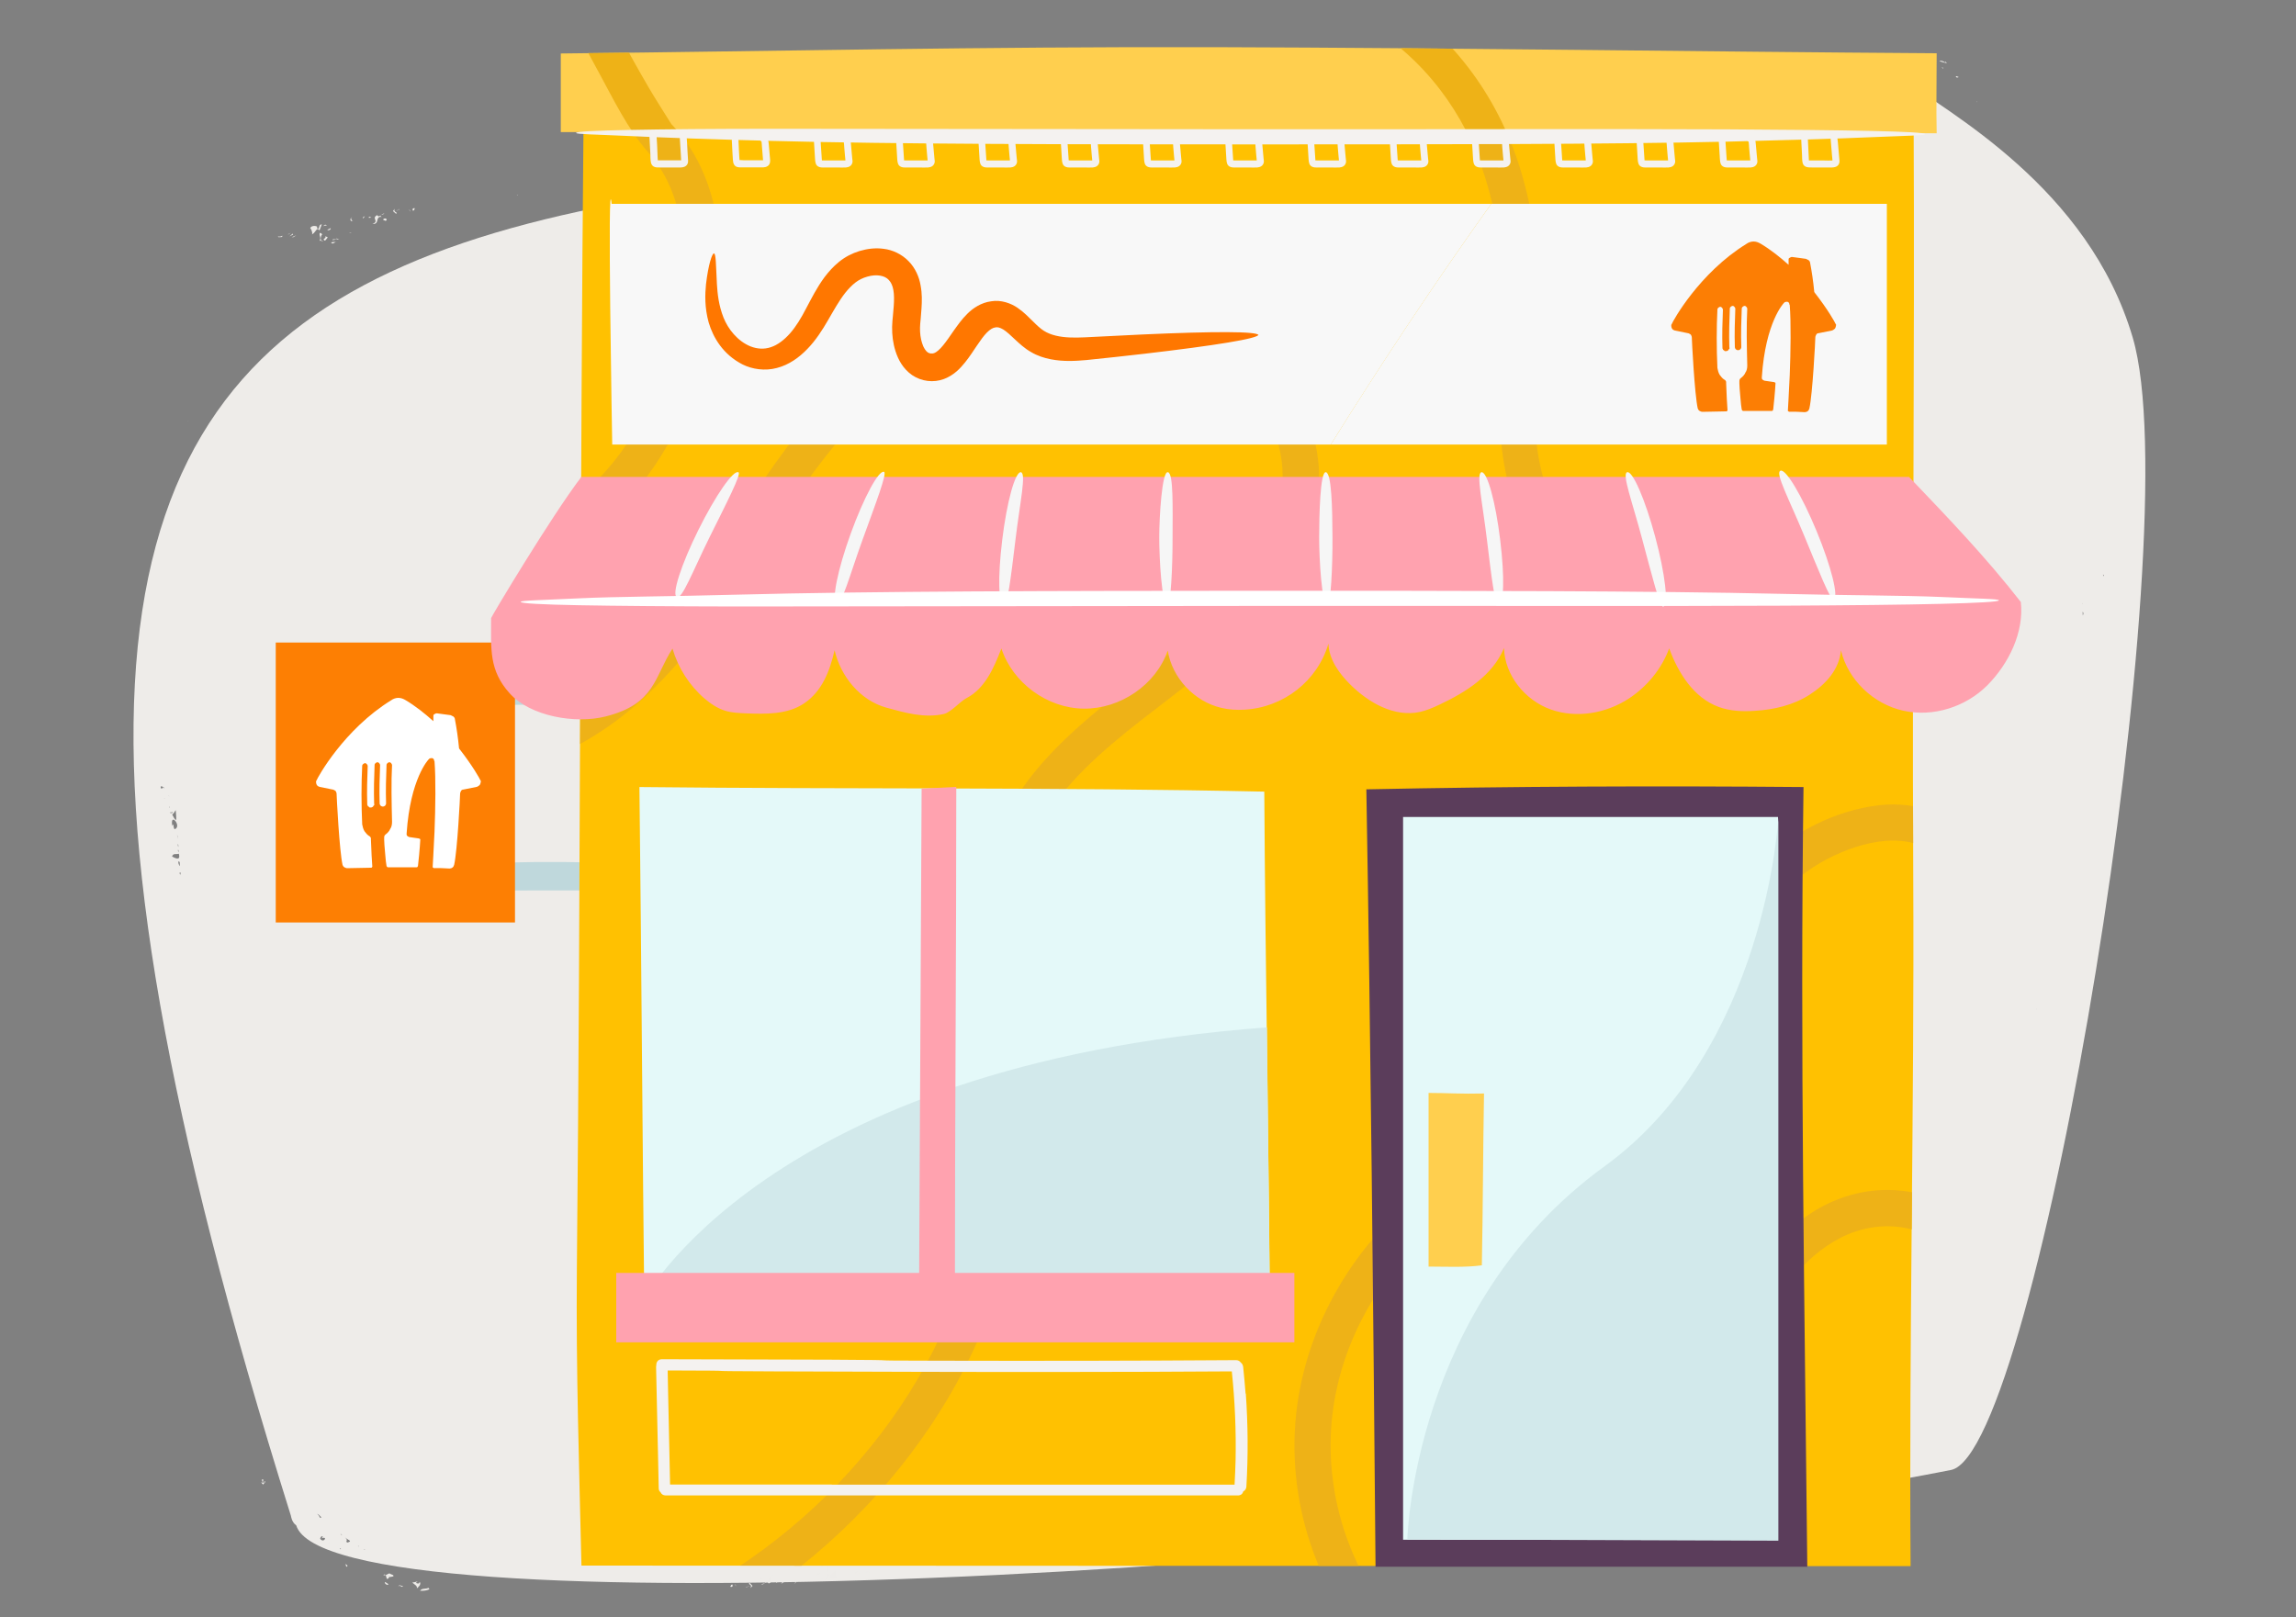 <?xml version="1.0" encoding="UTF-8"?><svg xmlns="http://www.w3.org/2000/svg" xmlns:xlink="http://www.w3.org/1999/xlink" viewBox="0 0 200 140.89"><rect x="0" y="0" width="200" height="140.89" fill="#808080" stroke="none"/><defs><style>.cls-1{clip-path:url(#clippath);}.cls-2{fill:none;}.cls-2,.cls-3,.cls-4,.cls-5,.cls-6,.cls-7,.cls-8,.cls-9,.cls-10,.cls-11,.cls-12,.cls-13,.cls-14,.cls-15,.cls-16,.cls-17,.cls-18,.cls-19{stroke-width:0px;}.cls-3{fill:#f6f6f6;}.cls-4{fill:#f8f8f8;}.cls-5{fill:#5b3d5b;}.cls-6{fill:#d2e9eb;}.cls-7{fill:#bfd8dc;}.cls-8{fill:#f70;}.cls-9{fill:#fff;}.cls-10{fill:#eeb217;}.cls-11{fill:#edebe8;}.cls-12{fill:#ffc101;}.cls-13{fill:#ffa2af;}.cls-14{fill:#fd7f03;}.cls-15{fill:#e4f9f9;}.cls-16{fill:#ffcf4e;}.cls-17{fill:#eeece9;}.cls-18{fill:#fc7e04;}.cls-19{fill:#f4f2f0;}</style><clipPath id="clippath"><path class="cls-2" d="M168.7,4.64c-21.26-.15-41.61-.47-62.87-.53-20.7-.06-38.03.35-56.98.55v6.85c.66,0,1.32,0,1.98,0-.3,32.79-.26,66.35-.57,99.11-.08,8.63.2,17.21.4,25.78l115.77.05c-.15-19.81.33-39.92.23-59.91-.11-21.64.12-43.29.03-64.93.67,0,1.34,0,2.01,0-.05-2.36,0-4.13,0-6.97Z"/></clipPath></defs><g id="BG_Strong"><path class="cls-17" d="M165.58,6.76C45.22,23.48-18.11-6.6,25.34,132.06c0,0,.07.57.46.83,2.88,9.33,96.85,4.49,144.15-4.82,7.55-1.49,20.83-81.66,15.83-98.65-3.86-13.12-16.15-19.63-20.21-22.66ZM31.74,135.03l-.03-.06c.06.03.14.06.03.06ZM31.24,134.75s-.05-.06-.06-.08c.03.02.1.03.06.08ZM30.23,134.4c-.17-.27.17-.1-.18-.46.27.26.73.32.18.46ZM29.74,133.73s.02.02,0,0c-.26-.24.2.07,0,0ZM152.39,8.76c-.03.1-.22.05-.34.09.04-.17.25-.18.34-.09ZM154.37,7.98c0,.18-.14.11-.24.03.06-.05.14-.02.24-.03ZM60.21,16.29s-.04.06-.06.04c.02-.01.04-.02.06-.04ZM60.34,16.58c-.13.07-.4-.07-.18-.18.01.06.09.12.18.18ZM16.36,36.74s-.04-.05-.05-.08c.02.02.05.05.05.08ZM14.74,69.4s-.04-.06-.06-.09c.03.02.05.04.06.09ZM14.79,70.37c-.06,0,0-.08-.02-.12.03.04.04.07.02.12ZM14.84,70.83c-.15-.11.1.01.2-.1.02.12-.13.12-.2.1ZM96.34,133.36s.05.08-.08.12c.03-.03.06-.08.08-.12ZM96.98,133.44c.13.11-.17.21-.25.2.09-.06.18-.13.25-.2ZM177.4,87.83s0,.11-.02.18c0-.06.01-.12.02-.18ZM181.41,53.31c.08.05.1.13.02.32-.01-.09-.02-.2-.02-.32ZM159.98,6.75c.56.19.54-.41.76.05-.23.22-.84.06-.76-.05ZM158.1,6.98l.04.04c-.07.06-.11.12-.04-.04ZM153.37,8.03l.07.17c-.16-.07-.2-.02-.07-.17ZM59.52,16.44c.12-.03.31.01.45-.04-.02.28-.3.15-.45.04ZM14.03,68.5c.15,0,.5.3.13.1-.03.24-.24.04-.13-.1ZM14.3,69.52s.06,0,.04.05c0,0-.04-.05-.04-.05ZM15,70.96c.16-.08.26-.36.31-.37.03.64.17,1.33-.31.37ZM15.23,72.24c-.17-.04-.07-.68-.22-.28-.23-1.27.86.02.22.28ZM15.43,72.77c.08.06.03.26.05.37-.02-.12,0-.27-.05-.37ZM15.5,73.52c.05.06.02.18.04.27-.04-.06-.06-.14-.04-.27ZM15.55,74.06c.02.26.02.29-.06,0,0,0,.06,0,.06,0ZM14.3,74.45s.05.02.07.04c0,0-.07-.04-.07-.04ZM14.99,74.62c.09-.31.35-.16.59-.24.14.54-.15.49-.59.24ZM15.55,75.04c.17.02.08.27.12.41-.11-.08-.16-.32-.12-.41ZM15.63,76.08c.13-.21.08.04.1.14-.04-.05-.07-.1-.1-.14ZM27.62,131.89c.17.04.25.2.38.31-.22.12-.07-.09-.38-.31ZM27.89,134.06c.04-.3.4-.27.11-.03.6-.24.2.47-.11.03ZM28.71,134.4s-.06.03-.09.03c.03-.01.06-.02.09-.03ZM29.64,134.89c.06.03.08.06.01.09-.02-.03-.06-.07-.01-.09ZM46.89,136.04s.09,0,.14,0c-.06,0-.1,0-.14,0ZM95.12,133.98c-.19.05-.36.17-.53.05.19-.02.39-.34.53-.05ZM96.68,133.68s.18-.04.18-.03c-.05.07-.43.18-.18.03ZM181.44,52.58c-.04.05-.02,0-.02-.03,0,0,.02.03.02.03ZM183.28,50.15l-.05.05c-.04-.14-.08-.22.05-.05Z"/></g><g id="Layer_5"><path class="cls-11" d="M136.43,130.65s-.02.05-.02.09c0,0,0,0,.01,0l.05-.09h-.04Z"/><path class="cls-11" d="M161.63,128.97c-.12.05-.2-.05-.33-.07-.22.32.54-.07.19.24.11-.02.2-.07.28-.12l-.2-.25c-.21.14.16.07.05.2Z"/><path class="cls-11" d="M138.02,131.04l-.06-.02c.05.12.02.16.23.21.15-.21-.15-.46.13-.7-.06.03-.14.03-.23.01.14.16.04.34-.08.5Z"/><path class="cls-11" d="M138.09,130.54s0,0-.01-.01c-.02-.02-.03-.04-.05-.06-.04,0-.09,0-.12-.02.04.04.11.08.18.09Z"/><path class="cls-11" d="M157.55,129.4c-.05,0-.1,0-.14,0,.07.04.11.04.14,0Z"/><path class="cls-11" d="M117.12,133.58c-.06.03-.11.07-.16.1.09-.02.13-.06.16-.1Z"/><path class="cls-11" d="M135.09,131.09s-.1-.02-.15-.03c-.03,0-.05.01-.09.02h.24Z"/><path class="cls-11" d="M161.8,129.04s0-.02,0-.03c0,0,0,0-.01,0l.02.02Z"/><path class="cls-11" d="M136.94,130.53l-.73.06.22.05c.08-.16.43.08.51-.11Z"/><path class="cls-11" d="M102.72,134.31c-.05.11.38.25.13.14.05-.13-.27-.27-.13-.14Z"/><path class="cls-11" d="M128.18,132.72c-.23.03-.09.12-.25.2.21.05.32-.02.25-.2Z"/><polygon class="cls-11" points="128.44 132.66 128.48 132.75 128.63 132.87 128.44 132.66"/><path class="cls-11" d="M129.87,132.79s-.04.07-.08.09c.08-.03.14-.07.08-.09Z"/><path class="cls-11" d="M129.66,132.84v.1s.06-.03.1-.05c-.04.01-.08,0-.1-.05Z"/><path class="cls-11" d="M130.09,132.97l.21-.19-.3-.26c-.26.17.33.11.09.44Z"/><path class="cls-11" d="M131.98,132.5c.7-.25-.22-.54.59-.75-.8-.09-.33.69-1.04.57.36.17-.21.19-.31.28.26.07.59-.42.77-.1Z"/><path class="cls-11" d="M131.04,132.05c-.02.17.3.15.39.03-.1,0-.28-.23-.39-.03Z"/><polygon class="cls-11" points="132.89 132.3 132.61 132.31 132.85 132.41 132.89 132.3"/><path class="cls-11" d="M133.46,132.29l-.19.22c.06-.08.39-.1.19-.22Z"/><path class="cls-11" d="M134.58,132.13h.1c-.02.08.23.21-.03.28.21.04.34-.42-.07-.28Z"/><path class="cls-11" d="M137.01,131.58l.37-.13-.11-.04c-.14,0-.3.08-.26.17Z"/><path class="cls-11" d="M137.09,130.32c-.16-.26-.35.06-.62,0,.29.02.26.06.62,0Z"/><path class="cls-11" d="M137.75,131.75c-.09.12-.26.07-.36.06.06.15.32.08.36-.06Z"/><path class="cls-11" d="M138.44,131.81c.28.09.56.05.7-.12-.08-.11-.21-.41-.12-.56-.42.14-.58.67-.83.31l-.3.51c.35.04.23-.36.47-.36.14.1-.01.16.09.22Z"/><path class="cls-11" d="M137.85,130.65c-.1-.34-.34.09-.47.13l.25.13c-.06-.15.11-.2.22-.26Z"/><polygon class="cls-11" points="141 130.98 140.69 131.12 141.16 130.98 141 130.98"/><polygon class="cls-11" points="141.03 131.29 141.38 131.07 141.01 131.19 141.03 131.29"/><polygon class="cls-11" points="141.53 131.25 141.47 131.24 141.2 131.37 141.53 131.25"/><path class="cls-11" d="M142.44,131.07c-.12.05-.38-.08-.34.11.1-.08.36-.08.44.02l-.11-.14Z"/><path class="cls-11" d="M70.68,136.26s-.02.05-.02.09c0,0,0,0,0,0l.04-.09h-.03Z"/><path class="cls-11" d="M33.39,137.21c.07.05.13.04.2.02-.04-.06-.09-.08-.2-.02Z"/><path class="cls-11" d="M34.97,137.54s0,0,0,0c0,.04,0,.03,0,0Z"/><path class="cls-11" d="M35.97,137.76h-.02s.01.04.02,0Z"/><path class="cls-11" d="M33.59,137.24c.1.15.05.55.32.17l-.02-.07c.08.12.26,0,.38,0,0-.04,0-.08-.02-.11-.06-.02-.13-.05-.24-.1-.12-.12-.26.05-.42.11Z"/><path class="cls-11" d="M91.71,135.9c-.1.05-.17-.06-.27-.09-.19.31.45-.03.15.25.1,0,.17-.05.24-.1l-.16-.26c-.18.12.13.08.04.2Z"/><path class="cls-11" d="M72,136.72l-.05-.02c.04.12.02.16.19.21.13-.2-.12-.47.11-.7-.05.03-.12.02-.19,0,.12.16.03.34-.07.5Z"/><path class="cls-11" d="M72.06,136.22s0,0,0-.01c-.01-.02-.03-.05-.04-.06-.04,0-.07,0-.1-.02.03.05.09.08.15.1Z"/><path class="cls-11" d="M88.3,136.07s-.08-.01-.12-.02c.06.05.09.04.12.02Z"/><path class="cls-11" d="M69.56,136.65s-.08-.03-.12-.03c-.02,0-.05.01-.08.02h.2Z"/><path class="cls-11" d="M91.84,135.98s0-.02,0-.03c0,0,0,0-.01,0v.02Z"/><path class="cls-11" d="M71.1,136.17l-.61.03.18.06c.07-.16.36.1.43-.09Z"/><path class="cls-11" d="M30.1,136.25c.01.07.04.23.09.26l.09-.1-.18-.16Z"/><path class="cls-11" d="M33.84,138.02l-.29-.19c-.13.08.2.37.29.19Z"/><path class="cls-11" d="M35.11,138.18c-.1.05-.35-.2-.41.05.15-.23.3.18.41-.05Z"/><path class="cls-11" d="M36.55,137.83c-.04.18-.18.15-.32.08.06-.05.11-.13.18-.15-.27.1-.29.07-.5.12.18.16.47.29.4.51.18-.15.4-.37.25-.57Z"/><path class="cls-11" d="M37.32,138.34c-.26.13-.55,0-.73.25.29.03.67-.03.82-.14l-.09-.11Z"/><path class="cls-11" d="M63.59,138.24c.17.05.27,0,.21-.19-.19.02-.08.12-.21.19Z"/><polygon class="cls-11" points="64.01 138 64.04 138.09 64.16 138.22 64.01 138"/><path class="cls-11" d="M65.2,138.17s-.03.07-.06.09c.06-.03.12-.06.06-.09Z"/><path class="cls-11" d="M65.1,138.27s-.07,0-.08-.05v.1s.05-.03.08-.05Z"/><path class="cls-11" d="M65.38,138.35l.17-.18-.25-.27c-.22.16.28.12.07.44Z"/><path class="cls-11" d="M66.96,137.96c.59-.23-.19-.55.49-.73-.67-.12-.28.67-.87.54.3.18-.17.18-.26.27.22.07.49-.4.64-.07Z"/><path class="cls-11" d="M66.17,137.47c-.02.17.25.16.33.04-.08-.01-.24-.24-.33-.04Z"/><polygon class="cls-11" points="67.72 137.78 67.49 137.78 67.68 137.9 67.72 137.78"/><path class="cls-11" d="M68.19,137.79l-.16.21c.05-.08.32-.09.16-.21Z"/><path class="cls-11" d="M69.12,137.67h.08c-.02.08.19.22-.02.28.17.05.29-.41-.06-.28Z"/><path class="cls-11" d="M71.15,137.22l.31-.12-.09-.04c-.12,0-.25.07-.22.16Z"/><path class="cls-11" d="M71.23,135.97c-.13-.26-.3.05-.52-.03.24.03.22.07.52.03Z"/><path class="cls-11" d="M71.77,137.41c-.08.12-.22.06-.3.05.05.15.27.09.3-.05Z"/><path class="cls-11" d="M72.26,137.28c.11.1,0,.15.07.22.23.1.47.07.58-.09-.07-.11-.18-.42-.09-.57-.35.13-.49.65-.69.27l-.26.5c.29.05.19-.35.39-.34Z"/><path class="cls-11" d="M71.86,136.33c-.08-.34-.29.08-.39.11l.2.14c-.05-.15.09-.19.19-.25Z"/><polygon class="cls-11" points="74.49 136.78 74.22 136.9 74.62 136.79 74.49 136.78"/><polygon class="cls-11" points="74.51 137.09 74.8 136.88 74.49 136.99 74.51 137.09"/><polygon class="cls-11" points="74.92 137.08 74.87 137.06 74.64 137.17 74.92 137.08"/><path class="cls-11" d="M75.69,136.93c-.1.05-.32-.1-.28.1.08-.07.3-.07.37.04l-.09-.14Z"/><path class="cls-11" d="M22.94,129.2c-.07-.09,0-.19,0-.3-.35-.1.17.44-.19.23.04.09.1.15.17.21l.2-.24c-.17-.14-.04.16-.18.1Z"/><path class="cls-11" d="M22.91,129.36s.02,0,.03,0c0,0,0,0-.01,0v.02Z"/><path class="cls-11" d="M29.36,20.78s0-.05,0-.09c0,0,0,0,0,0l-.03.09h.04Z"/><path class="cls-11" d="M28.02,20.46l.05.02c-.05-.12-.03-.16-.21-.19-.1.21.17.45-.04.7.04-.03.12-.03.19-.02-.13-.15-.07-.34.01-.5Z"/><path class="cls-11" d="M28,20.96s0,0,0,.01c.02.02.03.04.05.06.04,0,.07,0,.1.01-.04-.04-.1-.07-.16-.08Z"/><path class="cls-11" d="M45.02,17.05s.09-.07.12-.11c-.07.03-.1.06-.12.11Z"/><path class="cls-11" d="M30.42,20.28s.08.02.13.02c.02,0,.04-.02.07-.03h-.2Z"/><path class="cls-11" d="M28.95,20.92l.6-.09-.19-.04c-.05.17-.36-.06-.41.13Z"/><path class="cls-11" d="M62.35,14.66c-.27.05-.6.2-.72.35l.11.09c.21-.2.51-.15.61-.43Z"/><path class="cls-11" d="M56.82,15.79c.04-.11-.33-.23-.12-.13-.03.13.25.26.12.13Z"/><path class="cls-11" d="M35.97,18.36c.19-.04.06-.13.19-.21-.18-.04-.27.03-.19.21Z"/><polygon class="cls-11" points="35.72 18.35 35.59 18.23 35.76 18.44 35.72 18.35"/><path class="cls-11" d="M34.57,18.37s.03-.07.05-.09c-.06.04-.11.07-.05.09Z"/><path class="cls-11" d="M34.66,18.26s.06,0,.09.05v-.1s-.05.04-.09.05Z"/><path class="cls-11" d="M34.38,18.2l-.15.19.27.24c.2-.18-.28-.1-.11-.44Z"/><path class="cls-11" d="M32.44,19.51c.67.06.21-.7.81-.61-.31-.16.15-.2.23-.29-.22-.05-.45.44-.62.13-.56.28.23.53-.42.77Z"/><path class="cls-11" d="M33.68,19.15c0-.17-.26-.14-.32-.01.08,0,.25.21.32.01Z"/><polygon class="cls-11" points="32.15 18.87 32.12 18.98 32.35 18.96 32.15 18.87"/><path class="cls-11" d="M31.66,19.02l.14-.22c-.04.09-.31.12-.14.22Z"/><path class="cls-11" d="M30.75,19.23h-.08c0-.08-.21-.2,0-.28-.18-.03-.24.44.09.28Z"/><path class="cls-11" d="M28.79,19.88l-.29.15.1.03c.12-.01.24-.09.2-.18Z"/><path class="cls-11" d="M29.35,21.1c-.24,0-.22-.05-.51.02.15.25.29-.08.51-.02Z"/><path class="cls-11" d="M28.17,19.74c.06-.13.21-.08.29-.08-.07-.15-.27-.07-.29.08Z"/><path class="cls-11" d="M27.03,19.87c.08.1.22.4.15.55.33-.16.41-.7.65-.34l.2-.53c-.29-.02-.15.37-.35.38-.12-.09,0-.16-.1-.21-.24-.08-.47-.02-.56.15Z"/><path class="cls-11" d="M28.19,20.84c.11.33.27-.11.37-.15l-.22-.12c.07.15-.07.2-.16.27Z"/><polygon class="cls-11" points="25.56 20.66 25.81 20.5 25.42 20.66 25.56 20.66"/><polygon class="cls-11" points="25.5 20.35 25.22 20.59 25.53 20.44 25.5 20.35"/><polygon class="cls-11" points="25.08 20.41 25.13 20.42 25.35 20.28 25.08 20.41"/><path class="cls-11" d="M24.29,20.68c.1-.07.36.05.29-.15-.08.09-.31.12-.41.02l.12.12Z"/><path class="cls-11" d="M105.06,13.69s.03-.05.04-.09c0,0,0,0-.01,0l-.08.08.04.02Z"/><path class="cls-11" d="M155.29,6.98s0,0,.01,0c-.02-.04-.02-.03-.01,0Z"/><path class="cls-11" d="M75.1,12.08c.14-.06.24.04.38.06.27-.33-.64.08-.22-.24-.14.02-.24.07-.33.13l.23.24c.25-.14-.19-.07-.06-.19Z"/><path class="cls-11" d="M103.41,12.85l.05.04c-.02-.13.03-.16-.19-.27-.23.15.02.49-.37.62.07,0,.17.02.26.07-.11-.19.07-.34.24-.45Z"/><path class="cls-11" d="M103.17,13.3s0,0,0,.02c0,.03.02.05.04.08.05.01.1.03.13.06-.03-.06-.1-.11-.18-.15Z"/><path class="cls-11" d="M79.94,11.54c.06,0,.12,0,.17,0-.09-.04-.13-.03-.17,0Z"/><path class="cls-11" d="M127.78,10.16c.07-.04.13-.08.18-.11-.1.03-.15.07-.18.11Z"/><path class="cls-11" d="M106.67,13.5c.05.02.11.04.17.05.04,0,.06,0,.11-.01l-.27-.04Z"/><path class="cls-11" d="M74.91,12.01s0,.02,0,.03c0,0,0,0,.02,0l-.02-.02Z"/><path class="cls-11" d="M104.46,13.67c.28.05.56.09.84.12l-.24-.1c-.14.14-.46-.19-.61-.02Z"/><path class="cls-11" d="M155.36,6.23c-.1.27-.46-.05-.52.2.11-.09.54.05.52-.2Z"/><path class="cls-11" d="M151.86,7.06c.3-.22.74-.19.89-.49-.4.07-.87.26-1.04.41l.16.08Z"/><path class="cls-11" d="M144.78,8.15c.06-.12-.46-.21-.16-.12-.05.14.34.24.16.12Z"/><path class="cls-11" d="M115.01,11.64c-.25-.03-.38.04-.29.21.27-.04.11-.13.29-.21Z"/><polygon class="cls-11" points="114.37 11.85 114.19 11.73 114.41 11.94 114.37 11.85"/><path class="cls-11" d="M112.81,11.81c-.09.04-.16.07-.09.09,0-.03.05-.07.09-.09Z"/><path class="cls-11" d="M112.86,11.79s.09,0,.12.04v-.1s-.07.04-.12.06Z"/><path class="cls-11" d="M112.47,11.74l-.24.2.35.24c.3-.18-.39-.09-.11-.44Z"/><path class="cls-11" d="M111.17,12.15c-.3-.06-.68.43-.87.11-.81.25.25.54-.69.75.92.09.4-.68,1.21-.58-.41-.16.24-.19.36-.29Z"/><path class="cls-11" d="M111.38,12.69c.03-.17-.35-.14-.45-.02.11,0,.33.22.45.02Z"/><polygon class="cls-11" points="109.32 12.35 109.26 12.46 109.58 12.46 109.32 12.35"/><path class="cls-11" d="M108.63,12.46l.23-.21c-.07.08-.44.08-.23.21Z"/><path class="cls-11" d="M107.38,12.54l-.11-.02c.03-.07-.22-.23.06-.27-.22-.07-.43.38.05.29Z"/><path class="cls-11" d="M104.34,12.73c.15.03.34,0,.32-.09l-.43.03.11.07Z"/><path class="cls-11" d="M104.23,13.82c.11.3.42.04.71.17-.33-.1-.29-.12-.71-.17Z"/><path class="cls-11" d="M103.92,12.26c.13-.09.29.01.39.05-.03-.16-.32-.17-.39-.05Z"/><path class="cls-11" d="M103.36,12.43l.48-.39c-.36-.15-.35.27-.61.19-.12-.14.06-.14-.03-.24-.27-.18-.58-.24-.79-.13.05.13.09.47-.07.57.51.02.85-.43,1.01,0Z"/><path class="cls-11" d="M104.03,13.3l-.23-.2c.02.16-.18.16-.33.18,0,.36.41.02.56.03Z"/><polygon class="cls-11" points="99.9 11.73 100.08 11.8 100.49 11.8 99.9 11.73"/><polygon class="cls-11" points="100.15 11.6 100.16 11.5 99.68 11.57 100.15 11.6"/><polygon class="cls-11" points="99.64 11.37 100 11.36 99.58 11.34 99.64 11.37"/><path class="cls-11" d="M98.45,11.16c.16,0,.42.22.44.02-.14.04-.45-.05-.51-.19l.08.17Z"/><path class="cls-11" d="M62.41,15.17c.04-.1-.04-.17-.12-.24-.32.14.18.21.12.24Z"/><path class="cls-11" d="M165.13,5s.02.02.03.03c-.01-.03-.03-.06-.03-.03Z"/><path class="cls-11" d="M169.15,5.85c.03.06.06.11.1.16,0-.04,0-.07,0-.11l-.1-.05Z"/><path class="cls-11" d="M162.97,5.74s.07.07.14.06c-.05-.03-.1-.05-.14-.06Z"/><path class="cls-11" d="M172.15,8.81s.06.08.1.11c-.04-.08-.07-.1-.1-.11Z"/><path class="cls-11" d="M168.03,4.74c.05.05.1.09.15.11-.05-.05-.1-.08-.15-.11Z"/><path class="cls-11" d="M165.12,5.08c-.02-.08-.1-.03,0,0h0Z"/><path class="cls-11" d="M164.1,5.51s.07,0,.1,0c-.03-.01-.07-.02-.1,0Z"/><path class="cls-11" d="M160.33,5.83l.02.02s-.01-.04-.02-.02Z"/><path class="cls-11" d="M164.29,5.5s-.06,0-.09,0c.03.01.06.02.09,0Z"/><path class="cls-11" d="M155.9,6.59c-.14.1-.05-.08-.17-.07l-.11.16c.12.1.27.07.27-.09Z"/><path class="cls-11" d="M157.2,6.19c-.05-.12-.1-.12-.16-.09.03-.12-.43-.21-.47-.02l.42.04s-.09.04-.14.02c.12-.01.32.22.35.05Z"/><path class="cls-11" d="M157.46,6.19l-.04.22c.18.14-.09-.27.13-.29-.13-.06-.22-.22-.37-.19.04.12.11.3.28.25Z"/><path class="cls-11" d="M158.2,6.45v-.3c-.19-.02.01.1-.04.18-.05-.04-.13-.06-.16,0,.19-.07.04.24.2.12Z"/><path class="cls-11" d="M158.92,5.91l-.21-.31c-.24.14,0,.19,0,.46l.2-.15Z"/><path class="cls-11" d="M159.04,6.28l.28-.48c-.17.21-.19.18-.31.42l.03.05Z"/><path class="cls-11" d="M162.16,5.41c.1.09.39-.13.51-.23-.15.08-.56.06-.51.23Z"/><path class="cls-11" d="M168.94,5.33c.21.06.38.13.66.17-.08-.05-.11-.19-.2-.06-.08-.11-.35-.2-.46-.11Z"/><path class="cls-11" d="M170.61,6.7c-.12-.01-.16-.13-.24-.02-.01.07.2.12.24.02Z"/><path class="cls-7" d="M53.89,59.15c.06-.04.12-.07.18-.11-3.33-.13-6.67-.16-10-.07,0,.81,0,1.64,0,2.44,3.38-.03,6.75.01,10.13-.02-.05-.81-.25-1.44-.31-2.25Z"/><path class="cls-7" d="M53.89,75.33c.06-.04.12-.07.18-.11-3.33-.13-6.67-.16-10-.07,0,.81,0,1.64,0,2.44,3.38-.03,6.75.01,10.13-.02-.05-.81-.25-1.44-.31-2.25Z"/><rect class="cls-14" x="24.02" y="55.98" width="20.84" height="24.39"/><path class="cls-12" d="M50.66,136.4l115.77.05c-.15-19.81.33-39.92.23-59.91-.11-22.35.14-44.7.03-67.04-.34,0-.78,0-1.11,0H50.84c-.32,33.43-.27,67.7-.59,101.13-.08,8.63.2,17.21.4,25.78Z"/><path class="cls-16" d="M168.7,4.64c0,2.84-.05,4.61,0,6.97-40.05-.08-79.8-.02-119.85-.1v-6.85c18.95-.2,36.29-.6,56.98-.55,21.26.06,41.61.39,62.87.53Z"/><g class="cls-1"><path class="cls-10" d="M124.21,143.93c-5.18-4.31-8.16-10.82-8.3-17.54-.14-6.69,2.71-13.11,7.36-17.86,2.32-2.37,5.04-4.3,8.05-5.69,3.3-1.53,6.89-2.41,10.06-4.25s5.32-4.48,6.9-7.65c1.5-3.01,2.5-6.24,4.09-9.21,1.78-3.32,4.52-6.01,8.03-7.47,1.62-.68,3.39-1.14,5.16-1,1.19.1,2.72.54,3.18,1.79.69,1.89,3.73,1.07,3.04-.84-1.22-3.33-4.86-4.44-8.14-4.05-3.77.45-7.38,2.32-10.14,4.9s-4.42,6.02-5.86,9.51c-1.34,3.22-2.58,6.7-5.08,9.23-2.73,2.75-6.61,3.83-10.12,5.2s-6.78,3.21-9.67,5.71c-5.58,4.84-9.33,11.78-9.93,19.17-.67,8.29,2.72,16.95,9.14,22.3,1.55,1.29,3.79-.93,2.23-2.23h0Z"/><path class="cls-10" d="M142.06,141.2c-2.64-2.29-3.95-5.84-3.45-9.32s2.64-6.56,5.49-8.47c1.59-1.07,3.36-1.85,4.95-2.93,1.69-1.15,3.01-2.58,4.12-4.29,1.05-1.61,1.88-3.37,3.05-4.89,1.08-1.41,2.46-2.59,4.03-3.42,3.43-1.81,7.78-1.3,10.24,1.83.53.67,1.68.55,2.23,0,.66-.66.53-1.56,0-2.23-2.58-3.28-7.15-4.45-11.11-3.47-4.34,1.07-7.44,4.34-9.65,8.06-1.09,1.84-2.1,3.77-3.78,5.15s-3.74,2.19-5.54,3.37c-3.43,2.25-6.11,5.8-6.96,9.85-.98,4.68.5,9.8,4.15,12.97,1.52,1.32,3.76-.9,2.23-2.23h0Z"/><path class="cls-10" d="M32.67,66.24c7.52,3.4,16.01.72,22.11-4.31,6.47-5.34,10.45-12.9,15.25-19.63,2.36-3.32,5-6.52,8.22-9.05,3.1-2.44,6.72-4.04,10.59-4.76,7.15-1.32,16.15.61,20.75,6.66,2.34,3.07,2.66,6.86,1.46,10.46-1.31,3.94-4.17,7.05-7.26,9.71-6.35,5.48-13.99,9.73-17.21,17.92s-1.32,16.71-1.08,24.95c.12,3.92-.17,7.77-1.18,11.57-.96,3.62-2.44,7.07-4.33,10.3-3.89,6.64-9.44,12.38-15.87,16.59s-14.53,7.32-22.57,6.78c-1.94-.13-3.85-.5-5.71-1.07s-2.78,2.45-.84,3.04c16.19,4.9,33.54-5.2,43.44-17.6,4.91-6.15,8.56-13.42,9.74-21.25,1.3-8.6-.85-17.18-.1-25.78.36-4.15,1.68-8.13,4.29-11.42s6.1-5.89,9.44-8.46c6.5-5,14-11.68,13.01-20.79-.91-8.33-9.17-13.42-16.79-14.72-8.38-1.44-16.78.98-23.16,6.58s-10.39,13.4-15.4,20.2c-4.73,6.41-11.36,12.54-19.83,12.49-1.85-.01-3.71-.36-5.4-1.13-.77-.35-1.69-.22-2.15.56-.39.67-.21,1.8.56,2.15h0Z"/><path class="cls-10" d="M119.12,2.13c4.97,3.02,8.48,7.71,10.22,13.24,1.26,3.99,1.67,8.11,1.51,12.29-.27,7.11-1.17,14.7,3.56,20.67,3.96,4.99,10.77,7.29,16.99,6.98,8.5-.42,15.99-5.22,22.35-10.5,1.56-1.29-.68-3.51-2.23-2.23-5.42,4.49-11.84,8.75-19.02,9.49-5.69.59-12.07-1.19-15.74-5.81-4.26-5.37-2.92-12.75-2.75-19.06.12-4.25-.36-8.6-1.64-12.66-1.99-6.31-5.99-11.67-11.67-15.12-1.74-1.06-3.32,1.67-1.59,2.72h0Z"/><path class="cls-10" d="M36.32,48.92c5.3,1.9,11.32.4,15.71-2.94s7.41-8.71,9.13-14.11c1.57-4.95,2.28-10.64.55-15.65-.41-1.2-.95-2.36-1.65-3.42-.36-.55-.77-1.08-1.2-1.57-.13-.15-.27-.32-.42-.46-.06-.06.24.36.07.09-.67-1.08-1.36-2.14-2-3.23-1.01-1.73-1.99-3.49-2.9-5.28-.21-.41-.41-.81-.6-1.22-.08-.17-.16-.35-.24-.52-.04-.08-.2-.47-.16-.35,0-.02-.18-.49-.25-.7-.04-.11-.05-.22-.08-.33.1.3.07.34-.15.86.33-.78.23-1.69-.56-2.15-.66-.39-1.82-.22-2.15.56-.52,1.22.05,2.36.55,3.5.65,1.47,1.41,2.88,2.18,4.29,1.28,2.34,2.52,4.96,4.31,6.97,3.2,3.6,3.53,8.88,2.75,13.42-.88,5.12-2.94,10.42-6.42,14.34-3.86,4.34-9.92,6.93-15.62,4.88-1.91-.69-2.73,2.36-.84,3.04h0Z"/></g><path class="cls-4" d="M53.28,17.76c-.4-3.83.05,20.97.05,20.97h62.6c4.44-7.13,9.09-14.13,13.97-20.97H53.28Z"/><path class="cls-4" d="M164.36,17.76h-34.47c-4.88,6.84-9.53,13.83-13.97,20.97h48.44v-20.97Z"/><path class="cls-13" d="M50.66,41.55h115.63c3.39,3.55,6.73,7.03,9.74,10.9.29,2.64-1.05,5.37-2.92,7.26-1.88,1.88-4.72,2.79-7.32,2.21s-4.82-2.68-5.43-5.27c-.14,1.67-1.31,2.96-2.72,3.87s-3.1,1.31-4.78,1.41c-1.06.07-2.15.03-3.15-.34-2.16-.79-3.52-2.94-4.31-5.1-.66,1.78-1.91,3.31-3.5,4.36-1.99,1.31-4.58,1.76-6.82.96s-4-2.97-4.07-5.35c-.98,2.37-3.3,3.84-5.62,4.93-.55.26-1.12.51-1.72.64-2.22.47-4.45-.8-6.06-2.4-.97-.97-1.85-2.18-1.89-3.56-.96,3.27-3.91,5.56-7.31,5.76-.68.04-1.37,0-2.03-.16-2.35-.55-4.28-2.61-4.66-4.99-1.03,2.99-4.14,5.09-7.31,5.06s-6.19-2.23-7.18-5.24c-.66,1.7-1.43,3.49-3.05,4.33-.57.3-1.35,1.24-1.98,1.38-1.69.37-3.33-.1-5-.56-2.27-.63-3.97-2.71-4.5-5-.42,1.82-1.09,3.57-2.64,4.62-1.45.99-3.35.95-5.11.88-.6-.03-1.21-.05-1.79-.23-.67-.21-1.26-.61-1.79-1.06-1.32-1.14-2.3-2.67-2.79-4.35-1.61,2.48-1.48,4.81-5.82,5.91-2.63.67-6.56,0-8.37-2.02-1.81-2.02-1.61-3.84-1.61-6.55,0-.1,5.24-8.87,7.86-12.3Z"/><path class="cls-15" d="M110.63,115.94c-.09-15.59-.41-31.38-.5-46.97-18.55-.4-36.29-.2-54.43-.4.18,15.66.26,30.91.44,46.57,18.13.86,36.35.97,54.49.8Z"/><path class="cls-5" d="M119.82,136.49c-.2-23.18-.42-45.56-.8-67.72,12.77-.26,25.31-.31,38.08-.2-.31,22.58.1,45.35.33,67.93-.2,0-37.61,0-37.61,0Z"/><polygon class="cls-15" points="122.22 134.15 122.22 71.18 154.88 71.18 154.88 134.17 122.22 134.15"/><path class="cls-16" d="M129.28,95.27c-2.02.05-3.28-.05-4.84-.05v15.13c1.48,0,3.17.09,4.64-.11.1-5.04.1-9.93.19-14.97Z"/><path class="cls-6" d="M110.35,89.51c-43.85,3.29-54.48,24.04-54.48,24.04l54.77,2.39-.28-26.43Z"/><path class="cls-6" d="M122.59,134.13s.45-20.38,17.17-32.51c14.1-10.23,15.15-30.38,15.15-30.38v62.99l-32.32-.11Z"/><path class="cls-13" d="M53.68,110.9h59.07v6.05h-59.07s0-6.65,0-6.05Z"/><path class="cls-13" d="M83.18,112.71c0-14.72.12-29.43.12-44.15l-3.02.15-.22,43.55c.95.13,2.16.32,3.11.45Z"/><path class="cls-9" d="M41.85,67.99c-.04-.12-.68-1.27-1.83-2.74-.04-.04-.04-.08-.04-.12h0c-.08-.83-.2-1.67-.36-2.5,0-.08-.08-.16-.12-.2-.08-.04-.16-.08-.24-.12h0l-1.19-.16h-.04c-.08,0-.12.04-.2.08s-.08.08-.08.16v.44h0c-.76-.68-1.55-1.31-2.42-1.83h0c-.2-.12-.4-.2-.64-.2h0c-.2,0-.44.08-.6.2h0c-4.13,2.54-6.44,6.76-6.52,7-.04.04-.04.08-.04.16s.04.2.08.24c.04.08.12.12.24.16l1.19.24c.08.04.16.08.2.12.04.08.08.16.08.24,0,.2.24,4.97.52,6.2.04.08.08.16.16.2s.16.08.24.08h0c.72,0,1.35-.04,2.03-.04h.08s.04,0,.04-.04l.04-.04v-.04h0c-.04-.4-.08-1.35-.12-2.34v-.08s0-.08-.04-.12c-.04-.04-.04-.08-.08-.08-.2-.12-.32-.28-.44-.44-.12-.2-.16-.4-.2-.6-.08-1.67-.08-3.58,0-5.09,0-.08.04-.12.08-.16s.12-.08.16-.08c.08,0,.12.04.16.08s.08.12.08.16h0c-.04.99-.08,2.19-.04,3.34,0,.04,0,.08.04.12,0,.04.04.08.08.08t.08.08s.08,0,.12,0,.08,0,.12-.04c.04,0,.08-.04.08-.08t.08-.08s.04-.08,0-.12c-.04-1.19,0-2.38.04-3.38,0-.08.04-.12.08-.16s.12-.08.16-.08c.08,0,.12.04.16.08s.08.12.08.16h0c-.04.99-.08,2.19-.04,3.34,0,.08.04.16.08.2.04.04.12.08.2.08s.16-.04.2-.08.08-.12.08-.2h0c-.04-1.15,0-2.34.04-3.34,0-.08.04-.12.08-.16s.12-.08.16-.08c.08,0,.12.04.16.08.04.04.08.12.08.16h0c-.08,1.47-.04,3.3,0,4.93h0v.04h0c0,.2-.04.44-.16.6-.08.2-.24.36-.4.48t-.08.08s-.04.08-.04.12c0,0-.04.24.08,1.47.04.52.08.87.12,1.07t.04.08s.04.04.08.04h2.5s.08,0,.08-.04t.04-.08c.16-1.43.2-2.27.2-2.27,0-.04,0-.08-.04-.08t-.08-.04l-.83-.12s-.12-.04-.16-.08-.08-.08-.08-.12v-.12c.32-4.81,1.91-6.44,1.91-6.44t.08-.08s.08-.04.16-.04c.04,0,.12,0,.16.04s.08.08.08.12,0,.08.04.12c.12,1.51.08,4.09,0,6.12-.08,1.71-.16,3.06-.16,3.06v.04s0,.04.04.04c0,0,.04,0,.04.04h.04c.44,0,.87,0,1.35.04h0c.08,0,.2-.04.24-.08.08-.04.12-.12.16-.24h0c.28-1.23.52-5.96.52-6.2,0-.08.04-.16.08-.24s.12-.12.2-.12l1.19-.24c.08-.04.16-.08.24-.16.04-.08.08-.16.08-.24.04-.08,0-.12,0-.16h0Z"/><path class="cls-18" d="M159.9,28.23c-.04-.12-.68-1.27-1.83-2.74-.04-.04-.04-.08-.04-.12h0c-.08-.83-.2-1.67-.36-2.5,0-.08-.08-.16-.12-.2-.08-.04-.16-.08-.24-.12h0l-1.19-.16h-.04c-.08,0-.12.04-.2.08s-.08.08-.08.16v.44h0c-.76-.68-1.55-1.31-2.42-1.83h0c-.2-.12-.4-.2-.64-.2h0c-.2,0-.44.08-.6.2h0c-4.13,2.54-6.44,6.76-6.52,7-.04.04-.04.08-.04.16s.04.2.08.24c.04.08.12.12.24.16l1.19.24c.08.04.16.08.2.12.04.08.08.16.08.24,0,.2.24,4.97.52,6.2.04.08.08.16.16.2s.16.08.24.08h0c.72,0,1.35-.04,2.03-.04h.08s.04,0,.04-.04l.04-.04v-.04h0c-.04-.4-.08-1.35-.12-2.34v-.08s0-.08-.04-.12c-.04-.04-.04-.08-.08-.08-.2-.12-.32-.28-.44-.44-.12-.2-.16-.4-.2-.6-.08-1.67-.08-3.58,0-5.09,0-.08.04-.12.08-.16s.12-.08.16-.08c.08,0,.12.04.16.08s.08.12.08.16h0c-.04.99-.08,2.19-.04,3.34,0,.04,0,.08.04.12,0,.04.04.08.08.08t.08.08s.08,0,.12,0,.08,0,.12-.04c.04,0,.08-.04.08-.08t.08-.08s.04-.08,0-.12c-.04-1.19,0-2.38.04-3.38,0-.08.04-.12.08-.16s.12-.08.16-.08c.08,0,.12.04.16.08s.08.12.08.16h0c-.04.99-.08,2.19-.04,3.34,0,.08.04.16.08.2.04.04.12.08.2.08s.16-.04.2-.08.08-.12.08-.2h0c-.04-1.15,0-2.34.04-3.34,0-.08.04-.12.08-.16s.12-.08.16-.08c.08,0,.12.04.16.08.04.04.08.12.08.16h0c-.08,1.47-.04,3.3,0,4.93h0v.04h0c0,.2-.04.44-.16.6-.08.2-.24.36-.4.48t-.08.08s-.04.08-.04.12c0,0-.04.24.08,1.47.04.52.08.87.12,1.07t.04.08s.04.04.08.04h2.5s.08,0,.08-.04t.04-.08c.16-1.43.2-2.27.2-2.27,0-.04,0-.08-.04-.08t-.08-.04l-.83-.12s-.12-.04-.16-.08-.08-.08-.08-.12v-.12c.32-4.81,1.91-6.44,1.91-6.44t.08-.08s.08-.04.16-.04c.04,0,.12,0,.16.04s.08.08.08.12,0,.08.04.12c.12,1.51.08,4.09,0,6.12-.08,1.71-.16,3.06-.16,3.06v.04s0,.04.04.04c0,0,.04,0,.04.04h.04c.44,0,.87,0,1.35.04h0c.08,0,.2-.04.24-.08.08-.04.12-.12.16-.24h0c.28-1.23.52-5.96.52-6.2,0-.08.04-.16.08-.24s.12-.12.2-.12l1.19-.24c.08-.04.16-.08.24-.16.04-.08.08-.16.08-.24.04-.08,0-.12,0-.16h0Z"/></g><g id="Outline"><path class="cls-19" d="M56.57,11.84c.03.51.05,1.02.08,1.54.01.25,0,.52.05.77.03.15.11.29.24.36.16.09.34.08.52.08.36,0,.71,0,1.07,0,.17,0,.35,0,.52,0,.16,0,.32.01.47-.03.14-.03.27-.11.34-.23.09-.14.08-.3.07-.45-.02-.21-.03-.42-.04-.63-.03-.5-.04-1.01-.09-1.52-.01-.16-.13-.3-.3-.3-.15,0-.31.14-.3.3.03.38.05.77.07,1.15,0,.08.08,1.17.07,1.17,0,0,.04-.07.04-.08,0-.01.07.01-.02,0,.02,0-.08,0-.09,0-.16,0-.33,0-.49,0-.31,0-.62,0-.93,0-.15,0-.29,0-.44,0-.01,0-.14-.01-.15,0,0,0,.04.07.05.07,0,0-.01-.06-.01-.07-.02-.2-.02-.41-.03-.62-.02-.51-.04-1.02-.08-1.54-.01-.16-.13-.3-.3-.3-.15,0-.31.14-.3.3h0Z"/><path class="cls-19" d="M63.73,11.89c.03.46.05.92.07,1.37.01.22.02.44.04.66.02.29.09.56.41.64.13.03.29.02.42.02.16,0,.33,0,.49,0,.31,0,.62,0,.93,0,.25,0,.54.04.76-.1.3-.18.24-.53.21-.83-.03-.34-.06-.69-.09-1.03-.03-.3-.04-.65-.34-.82-.34-.18-.64.33-.3.52-.02,0,0-.04,0,0,0,0,.01.06.01.07.02.1.02.24.03.36.02.24.04.49.06.73.01.13.02.25.03.38,0,.04,0,.11.01.15.02.05.03,0,.04-.05,0-.02.04.01,0,0,0,0-.05,0-.08,0-.05,0-.1,0-.14,0-.14,0-.27,0-.41,0-.25,0-.49,0-.74,0-.13,0-.26,0-.38,0-.05,0-.35-.03-.37,0,0,.01.04.07.04.07,0,0-.01-.07-.01-.08,0-.09-.01-.18-.02-.26-.01-.18-.02-.37-.03-.55-.02-.42-.04-.85-.06-1.27-.01-.16-.13-.3-.3-.3-.15,0-.31.14-.3.3h0Z"/><path class="cls-19" d="M70.9,12.29l.1,1.62c.02.26.06.52.34.63.23.09.53.04.77.05.27,0,.55,0,.82,0,.25,0,.51.02.76,0s.47-.13.55-.38c.04-.12.02-.25,0-.38-.01-.14-.03-.29-.04-.43-.03-.3-.05-.6-.08-.9-.02-.26-.07-.54-.33-.68-.34-.18-.64.33-.3.52-.03-.01,0,0,0,0,.01.05.02.06.02.1.02.13.02.25.03.38.02.27.05.54.07.81,0,.04.05.42.03.42,0-.03.01-.05.03-.07,0,0,0,0,.02-.01,0,0-.07.01-.09.01-.27,0-.54,0-.8,0s-.55,0-.82,0c-.07,0-.15,0-.22,0-.05,0-.12-.02-.16,0-.02,0-.03,0-.04,0-.02.02,0,.04.05.07-.01,0-.01-.11-.02-.12-.04-.55-.07-1.1-.11-1.64-.01-.16-.13-.3-.3-.3-.15,0-.31.14-.3.3h0Z"/><path class="cls-19" d="M78.06,12.29l.1,1.62c.02.26.06.52.34.63.23.09.53.04.77.05.27,0,.55,0,.82,0,.25,0,.51.02.76,0s.47-.13.55-.38c.04-.12.02-.25,0-.38-.01-.14-.03-.29-.04-.43-.03-.3-.05-.6-.08-.9-.02-.26-.07-.54-.33-.68-.34-.18-.64.33-.3.52-.03-.01,0,0,0,0,.01.05.02.06.02.1.02.13.02.25.03.38.02.27.05.54.07.81,0,.04.05.42.03.42,0-.03.01-.05.03-.07,0,0,0,0,.02-.01,0,0-.07.01-.09.01-.27,0-.54,0-.8,0s-.55,0-.82,0c-.07,0-.15,0-.22,0-.05,0-.12-.02-.16,0-.02,0-.03,0-.04,0-.02.02,0,.04.05.07-.01,0-.01-.11-.02-.12-.04-.55-.07-1.1-.11-1.64-.01-.16-.13-.3-.3-.3-.15,0-.31.14-.3.3h0Z"/><path class="cls-19" d="M85.23,12.29l.1,1.62c.02.26.06.52.34.63.23.09.53.04.77.05.27,0,.55,0,.82,0,.25,0,.51.02.76,0s.47-.13.55-.38c.04-.12.02-.25,0-.38-.01-.14-.03-.29-.04-.43-.03-.3-.05-.6-.08-.9-.02-.26-.07-.54-.33-.68-.34-.18-.64.33-.3.52-.03-.01,0,0,0,0,.01.05.02.06.02.1.02.13.02.25.03.38.02.27.05.54.07.81,0,.04.05.42.03.42,0-.03.01-.05.03-.07,0,0,0,0,.02-.01,0,0-.07.01-.09.01-.27,0-.54,0-.8,0s-.55,0-.82,0c-.07,0-.15,0-.22,0-.05,0-.12-.02-.16,0-.02,0-.03,0-.04,0-.02.02,0,.04.05.07-.01,0-.01-.11-.02-.12-.04-.55-.07-1.1-.11-1.64-.01-.16-.13-.3-.3-.3-.15,0-.31.14-.3.3h0Z"/><path class="cls-19" d="M92.4,12.29l.1,1.62c.02.26.06.52.34.63.23.09.53.04.77.05.27,0,.55,0,.82,0,.25,0,.51.02.76,0s.47-.13.55-.38c.04-.12.02-.25,0-.38-.01-.14-.03-.29-.04-.43-.03-.3-.05-.6-.08-.9-.02-.26-.07-.54-.33-.68-.34-.18-.64.33-.3.52-.03-.01,0,0,0,0,.01.05.02.06.02.1.02.13.02.25.03.38.02.27.05.54.07.81,0,.04.05.42.03.42,0-.03.01-.05.03-.07,0,0,0,0,.02-.01,0,0-.07.01-.09.01-.27,0-.54,0-.8,0s-.55,0-.82,0c-.07,0-.15,0-.22,0-.05,0-.12-.02-.16,0-.02,0-.03,0-.04,0-.02.02,0,.04.05.07-.01,0-.01-.11-.02-.12-.04-.55-.07-1.1-.11-1.64-.01-.16-.13-.3-.3-.3-.15,0-.31.14-.3.3h0Z"/><path class="cls-19" d="M99.56,12.29l.1,1.62c.02.26.06.52.34.63.23.09.53.04.77.05.27,0,.55,0,.82,0,.25,0,.51.02.76,0s.47-.13.55-.38c.04-.12.02-.25,0-.38-.01-.14-.03-.29-.04-.43-.03-.3-.05-.6-.08-.9-.02-.26-.07-.54-.33-.68-.34-.18-.64.33-.3.52-.03-.01,0,0,0,0,.01.05.02.06.02.1.02.13.02.25.03.38.02.27.05.54.07.81,0,.04.05.42.03.42,0-.03.01-.05.03-.07,0,0,0,0,.02-.01,0,0-.07.01-.09.01-.27,0-.54,0-.8,0s-.55,0-.82,0c-.07,0-.15,0-.22,0-.05,0-.12-.02-.16,0-.02,0-.03,0-.04,0-.02.02,0,.04.05.07-.01,0-.01-.11-.02-.12-.04-.55-.07-1.1-.11-1.64-.01-.16-.13-.3-.3-.3-.15,0-.31.14-.3.3h0Z"/><path class="cls-19" d="M106.73,12.29l.1,1.62c.02.26.06.52.34.63.23.09.53.04.77.05.27,0,.55,0,.82,0,.25,0,.51.02.76,0s.47-.13.55-.38c.04-.12.02-.25,0-.38-.01-.14-.03-.29-.04-.43-.03-.3-.05-.6-.08-.9-.02-.26-.07-.54-.33-.68-.34-.18-.64.33-.3.52-.03-.01,0,0,0,0,.01.05.02.06.02.1.02.13.02.25.03.38.02.27.05.54.07.81,0,.04.05.42.03.42,0-.03.01-.05.03-.07,0,0,0,0,.02-.01,0,0-.07.01-.09.01-.27,0-.54,0-.8,0s-.55,0-.82,0c-.07,0-.15,0-.22,0-.05,0-.12-.02-.16,0-.02,0-.03,0-.04,0-.02.02,0,.04.05.07-.01,0-.01-.11-.02-.12-.04-.55-.07-1.1-.11-1.64-.01-.16-.13-.3-.3-.3-.15,0-.31.14-.3.3h0Z"/><path class="cls-19" d="M113.89,12.29l.1,1.62c.02.26.06.52.34.63.23.09.53.04.77.05.27,0,.55,0,.82,0,.25,0,.51.02.76,0s.47-.13.55-.38c.04-.12.02-.25,0-.38-.01-.14-.03-.29-.04-.43-.03-.3-.05-.6-.08-.9-.02-.26-.07-.54-.33-.68-.34-.18-.64.33-.3.52-.03-.01,0,0,0,0,.01.05.02.06.02.1.02.13.02.25.03.38.02.27.05.54.07.81,0,.04.05.42.03.42,0-.03.01-.05.03-.07,0,0,0,0,.02-.01,0,0-.07.01-.09.01-.27,0-.54,0-.8,0s-.55,0-.82,0c-.07,0-.15,0-.22,0-.05,0-.12-.02-.16,0-.02,0-.03,0-.04,0-.02.02,0,.04.05.07-.01,0-.01-.11-.02-.12-.04-.55-.07-1.1-.11-1.64-.01-.16-.13-.3-.3-.3-.15,0-.31.14-.3.3h0Z"/><path class="cls-19" d="M121.06,12.29l.1,1.62c.02.26.06.52.34.63.23.09.53.04.77.05.27,0,.55,0,.82,0,.25,0,.51.02.76,0s.47-.13.55-.38c.04-.12.02-.25,0-.38-.01-.14-.03-.29-.04-.43-.03-.3-.05-.6-.08-.9-.02-.26-.07-.54-.33-.68-.34-.18-.64.33-.3.52-.03-.01,0,0,0,0,.01.05.02.06.02.1.02.13.02.25.03.38.02.27.05.54.07.81,0,.04.05.42.03.42,0-.03.01-.05.03-.07,0,0,0,0,.02-.01,0,0-.07.01-.09.01-.27,0-.54,0-.8,0s-.55,0-.82,0c-.07,0-.15,0-.22,0-.05,0-.12-.02-.16,0-.02,0-.03,0-.04,0-.02.02,0,.04.05.07-.01,0-.01-.11-.02-.12-.04-.55-.07-1.1-.11-1.64-.01-.16-.13-.3-.3-.3-.15,0-.31.14-.3.3h0Z"/><path class="cls-19" d="M128.22,12.29l.1,1.62c.02.26.06.52.34.63.23.09.53.04.77.05.27,0,.55,0,.82,0,.25,0,.51.02.76,0s.47-.13.55-.38c.04-.12.02-.25,0-.38-.01-.14-.03-.29-.04-.43-.03-.3-.05-.6-.08-.9-.02-.26-.07-.54-.33-.68-.34-.18-.64.33-.3.52-.03-.01,0,0,0,0,.01.05.02.06.02.1.02.13.02.25.03.38.02.27.05.54.07.81,0,.04.05.42.03.42,0-.03.01-.05.03-.07,0,0,0,0,.02-.01,0,0-.07.01-.09.01-.27,0-.54,0-.8,0s-.55,0-.82,0c-.07,0-.15,0-.22,0-.05,0-.12-.02-.16,0-.02,0-.03,0-.04,0-.02.02,0,.04.05.07-.01,0-.01-.11-.02-.12-.04-.55-.07-1.1-.11-1.64-.01-.16-.13-.3-.3-.3-.15,0-.31.14-.3.3h0Z"/><path class="cls-19" d="M135.39,12.29l.1,1.62c.02.26.06.52.34.63.23.09.53.04.77.05.27,0,.55,0,.82,0,.25,0,.51.02.76,0s.47-.13.55-.38c.04-.12.02-.25,0-.38-.01-.14-.03-.29-.04-.43-.03-.3-.05-.6-.08-.9-.02-.26-.07-.54-.33-.68-.34-.18-.64.33-.3.52-.03-.01,0,0,0,0,.01.05.02.06.02.1.02.13.02.25.03.38.02.27.05.54.07.81,0,.04.05.42.03.42,0-.03.01-.05.03-.07,0,0,0,0,.02-.01,0,0-.07.01-.09.01-.27,0-.54,0-.8,0s-.55,0-.82,0c-.07,0-.15,0-.22,0-.05,0-.12-.02-.16,0-.02,0-.03,0-.04,0-.02.02,0,.04.05.07-.01,0-.01-.11-.02-.12-.04-.55-.07-1.1-.11-1.64-.01-.16-.13-.3-.3-.3-.15,0-.31.14-.3.3h0Z"/><path class="cls-19" d="M142.56,12.29l.1,1.62c.02.26.06.52.34.63.23.09.53.04.77.05.27,0,.55,0,.82,0,.25,0,.51.02.76,0s.47-.13.55-.38c.04-.12.02-.25,0-.38-.01-.14-.03-.29-.04-.43-.03-.3-.05-.6-.08-.9-.02-.26-.07-.54-.33-.68-.34-.18-.64.33-.3.52-.03-.01,0,0,0,0,.01.05.02.06.02.1.02.13.02.25.03.38.02.27.05.54.07.81,0,.04.05.42.03.42,0-.03.01-.05.03-.07,0,0,0,0,.02-.01,0,0-.07.01-.09.01-.27,0-.54,0-.8,0s-.55,0-.82,0c-.07,0-.15,0-.22,0-.05,0-.12-.02-.16,0-.02,0-.03,0-.04,0-.02.02,0,.04.05.07-.01,0-.01-.11-.02-.12-.04-.55-.07-1.1-.11-1.64-.01-.16-.13-.3-.3-.3-.15,0-.31.14-.3.3h0Z"/><path class="cls-19" d="M149.72,12.29l.1,1.62c.02.26.06.52.34.63.23.09.53.04.77.05.27,0,.55,0,.82,0,.25,0,.51.02.76,0s.47-.13.55-.38c.04-.12.02-.25,0-.38-.01-.14-.03-.29-.04-.43-.03-.3-.05-.6-.08-.9-.02-.26-.07-.54-.33-.68-.34-.18-.64.33-.3.52-.03-.01,0,0,0,0,.01.05.02.06.02.1.02.13.02.25.03.38.02.27.05.54.07.81,0,.04.05.42.03.42,0-.03.01-.05.03-.07,0,0,0,0,.02-.01,0,0-.07.01-.09.01-.27,0-.54,0-.8,0s-.55,0-.82,0c-.07,0-.15,0-.22,0-.05,0-.12-.02-.16,0-.02,0-.03,0-.04,0-.02.02,0,.04.05.07-.01,0-.01-.11-.02-.12-.04-.55-.07-1.1-.11-1.64-.01-.16-.13-.3-.3-.3-.15,0-.31.14-.3.3h0Z"/><path class="cls-19" d="M156.89,11.92c.03.52.05,1.04.08,1.56.01.24,0,.51.06.74.12.38.49.37.82.37s.68,0,1.01,0c.16,0,.33,0,.49,0,.16,0,.32.01.47-.03.14-.03.27-.11.34-.23.09-.15.08-.31.06-.48-.03-.34-.06-.69-.09-1.03-.02-.26-.04-.52-.08-.78-.03-.21-.07-.48-.28-.59-.34-.19-.64.33-.3.52-.03-.02-.04-.04-.06-.06.01.02,0,.04,0-.01,0,.03.02.06.03.09,0,.03.02.07.02.1,0,.02,0,.04.01.06.02.1,0-.03,0,.03.02.16.03.33.04.49.02.28.05.56.07.84.01.14.02.27.04.41,0,.03,0,.07,0,.1,0,.04-.02.06.02.01-.02.03.03-.06.03-.05,0-.01-.05,0-.02,0-.26.02-.53,0-.79,0-.28,0-.57,0-.85,0-.14,0-.27,0-.41,0-.01,0-.07,0-.08,0l.03.03s.03.04.02,0c0,.03,0-.04,0-.05-.01-.2-.02-.4-.03-.6-.02-.48-.04-.97-.07-1.45-.01-.16-.13-.3-.3-.3-.15,0-.31.14-.3.3h0Z"/><path class="cls-19" d="M108.5,121.42c-.06-.78-.13-1.55-.21-2.33-.02-.15-.09-.3-.21-.38-.08-.12-.22-.21-.41-.21-8.64.06-17.28.07-25.92.05-8.54-.01-.93-.05-9.47-.09-4.87-.02-9.75-.03-14.62-.04-.34,0-.5.26-.49.51-.01.05-.02.1-.02.15l.18,8.22.05,2.37c0,.15.07.27.16.34.07.16.22.28.45.28h49.84c.27,0,.42-.16.47-.35.16-.08.26-.24.27-.42.16-2.7.14-5.41-.05-8.11ZM72.46,129.34h-14.09l-.17-7.88-.04-2.06c8.47.02.79.05,9.26.08,8.54.03,17.08.06,25.62.05,4.75,0,9.51-.02,14.26-.05.27,2.57.38,5.15.33,7.73-.02.71-.05,1.43-.09,2.14h-35.08Z"/><path class="cls-8" d="M109.62,29.2c-.03-.34-3.88-.34-10.08-.06-1.55.08-3.24.16-5.06.25-.88.04-1.75.04-2.52-.15-.38-.09-.73-.23-1.03-.42-.29-.18-.6-.47-.96-.83-.36-.35-.75-.77-1.33-1.17-.56-.39-1.44-.72-2.3-.57-.87.11-1.59.6-2.07,1.08-.5.49-.84.99-1.18,1.46-.33.48-.63.92-.93,1.29-.3.37-.61.63-.8.69-.05,0-.09.02-.14.03-.05-.01-.1-.01-.15,0-.1-.02-.18-.05-.26-.1-.16-.11-.37-.4-.49-.81-.13-.4-.19-.88-.18-1.34,0-.21.03-.49.06-.78.02-.3.05-.6.07-.9.04-.62.06-1.28-.08-2.01-.12-.72-.46-1.52-1.05-2.11-.59-.61-1.4-.98-2.15-1.07-.76-.11-1.47,0-2.12.19-.65.2-1.25.51-1.78.94-.52.42-.91.87-1.27,1.34-.69.94-1.15,1.88-1.6,2.72-.44.85-.87,1.56-1.39,2.16-.52.59-1.1,1.03-1.69,1.22-.6.2-1.19.15-1.76-.07-1.14-.46-1.97-1.53-2.36-2.52-.41-1.04-.52-2.05-.57-2.89-.09-1.69-.08-2.68-.26-2.69-.15-.01-.48.9-.69,2.67-.09.89-.13,2.03.23,3.34.39,1.32,1.25,2.79,2.95,3.66.84.42,1.95.59,2.99.31,1.05-.27,1.94-.91,2.66-1.66.72-.74,1.3-1.64,1.79-2.49.5-.86.96-1.7,1.51-2.4.27-.34.59-.67.89-.9.3-.23.66-.41,1.04-.51.77-.23,1.52-.1,1.86.29.2.21.33.49.4.88.07.39.07.88.03,1.41l-.07.83c-.03.29-.06.58-.07.96-.01.71.07,1.42.3,2.14.23.71.63,1.5,1.44,2.07.83.56,1.87.68,2.78.34.9-.35,1.42-.94,1.83-1.44.41-.51.73-1.02,1.03-1.46.3-.44.59-.86.87-1.14.29-.29.52-.42.72-.45.22-.05.41,0,.72.18.3.19.64.51,1.02.87.38.35.82.77,1.39,1.09.55.33,1.15.52,1.71.63,1.14.22,2.17.15,3.11.07,1.84-.19,3.51-.37,5.06-.55,6.16-.72,9.96-1.33,9.94-1.67Z"/><path class="cls-3" d="M58.96,52.02c.45.22,1.37-2.22,2.85-5.22,1.49-3,2.78-5.5,2.52-5.65-.44-.25-2.01,2.03-3.5,5.03-1.49,3-2.33,5.61-1.88,5.83Z"/><path class="cls-3" d="M72.89,52.51c.47.17,1.11-2.36,2.25-5.5,1.14-3.15,2.15-5.78,1.87-5.9-.46-.19-1.77,2.24-2.91,5.39-1.14,3.15-1.68,5.84-1.21,6.01Z"/><path class="cls-3" d="M155.08,41.02c-.46.19.77,2.49,2.05,5.58,1.28,3.09,2.31,5.72,2.59,5.62.47-.17-.2-2.85-1.48-5.95-1.28-3.09-2.69-5.45-3.15-5.26Z"/><path class="cls-3" d="M141.74,41.14c-.48.13.44,2.57,1.3,5.8.87,3.23,1.54,5.97,1.84,5.91.49-.1.17-2.86-.7-6.09-.87-3.23-1.96-5.75-2.44-5.62Z"/><path class="cls-3" d="M129.06,41.14c-.5.06.07,2.6.47,5.93.4,3.32.69,5.64.98,5.62.5-.03.57-2.31.17-5.64-.4-3.32-1.13-5.97-1.63-5.91Z"/><path class="cls-3" d="M88.92,41.14c.5.06-.07,2.6-.47,5.93-.4,3.32-.69,5.64-.98,5.62-.5-.03-.57-2.31-.17-5.64.4-3.32,1.13-5.97,1.63-5.91Z"/><path class="cls-3" d="M101.73,41.14c.5.06.41,3.08.41,5.7s-.15,5.87-.45,5.85c-.5-.03-.71-4.04-.71-5.87s.24-5.74.74-5.68Z"/><path class="cls-3" d="M115.49,41.14c.5.06.57,3.08.58,5.7s-.15,5.87-.45,5.85c-.5-.03-.71-4.04-.71-5.87s.08-5.74.58-5.68Z"/><path class="cls-9" d="M174.13,52.3c0,.13-1.8.23-5.06.31-3.26.08-7.97.13-13.8.16-11.65.06-27.75,0-45.52.02-17.77.02-33.87.04-45.52.05-5.83-.01-10.54-.05-13.8-.11-3.26-.06-5.06-.16-5.07-.29s1.8-.15,5.05-.31c3.26-.16,7.97-.16,13.79-.32,11.65-.31,27.75-.33,45.54-.34,17.79,0,33.89,0,45.53.27,5.82.14,10.54.13,13.79.27,3.26.15,5.06.16,5.05.29Z"/><path class="cls-19" d="M167.68,11.68c0-.11-1.65-.21-4.62-.27-2.97-.07-7.28-.11-12.59-.14-10.63-.05-25.32,0-41.54-.01-16.22-.02-30.91-.03-41.54-.04-5.32,0-9.62.04-12.59.1-2.97.06-4.62.14-4.62.26s1.64.13,4.61.27c2.97.14,7.27.29,12.59.43,10.63.28,25.32.3,41.56.3,16.23,0,30.92,0,41.55-.24,5.32-.13,9.62-.26,12.59-.39,2.97-.13,4.61-.14,4.61-.25Z"/></g></svg>